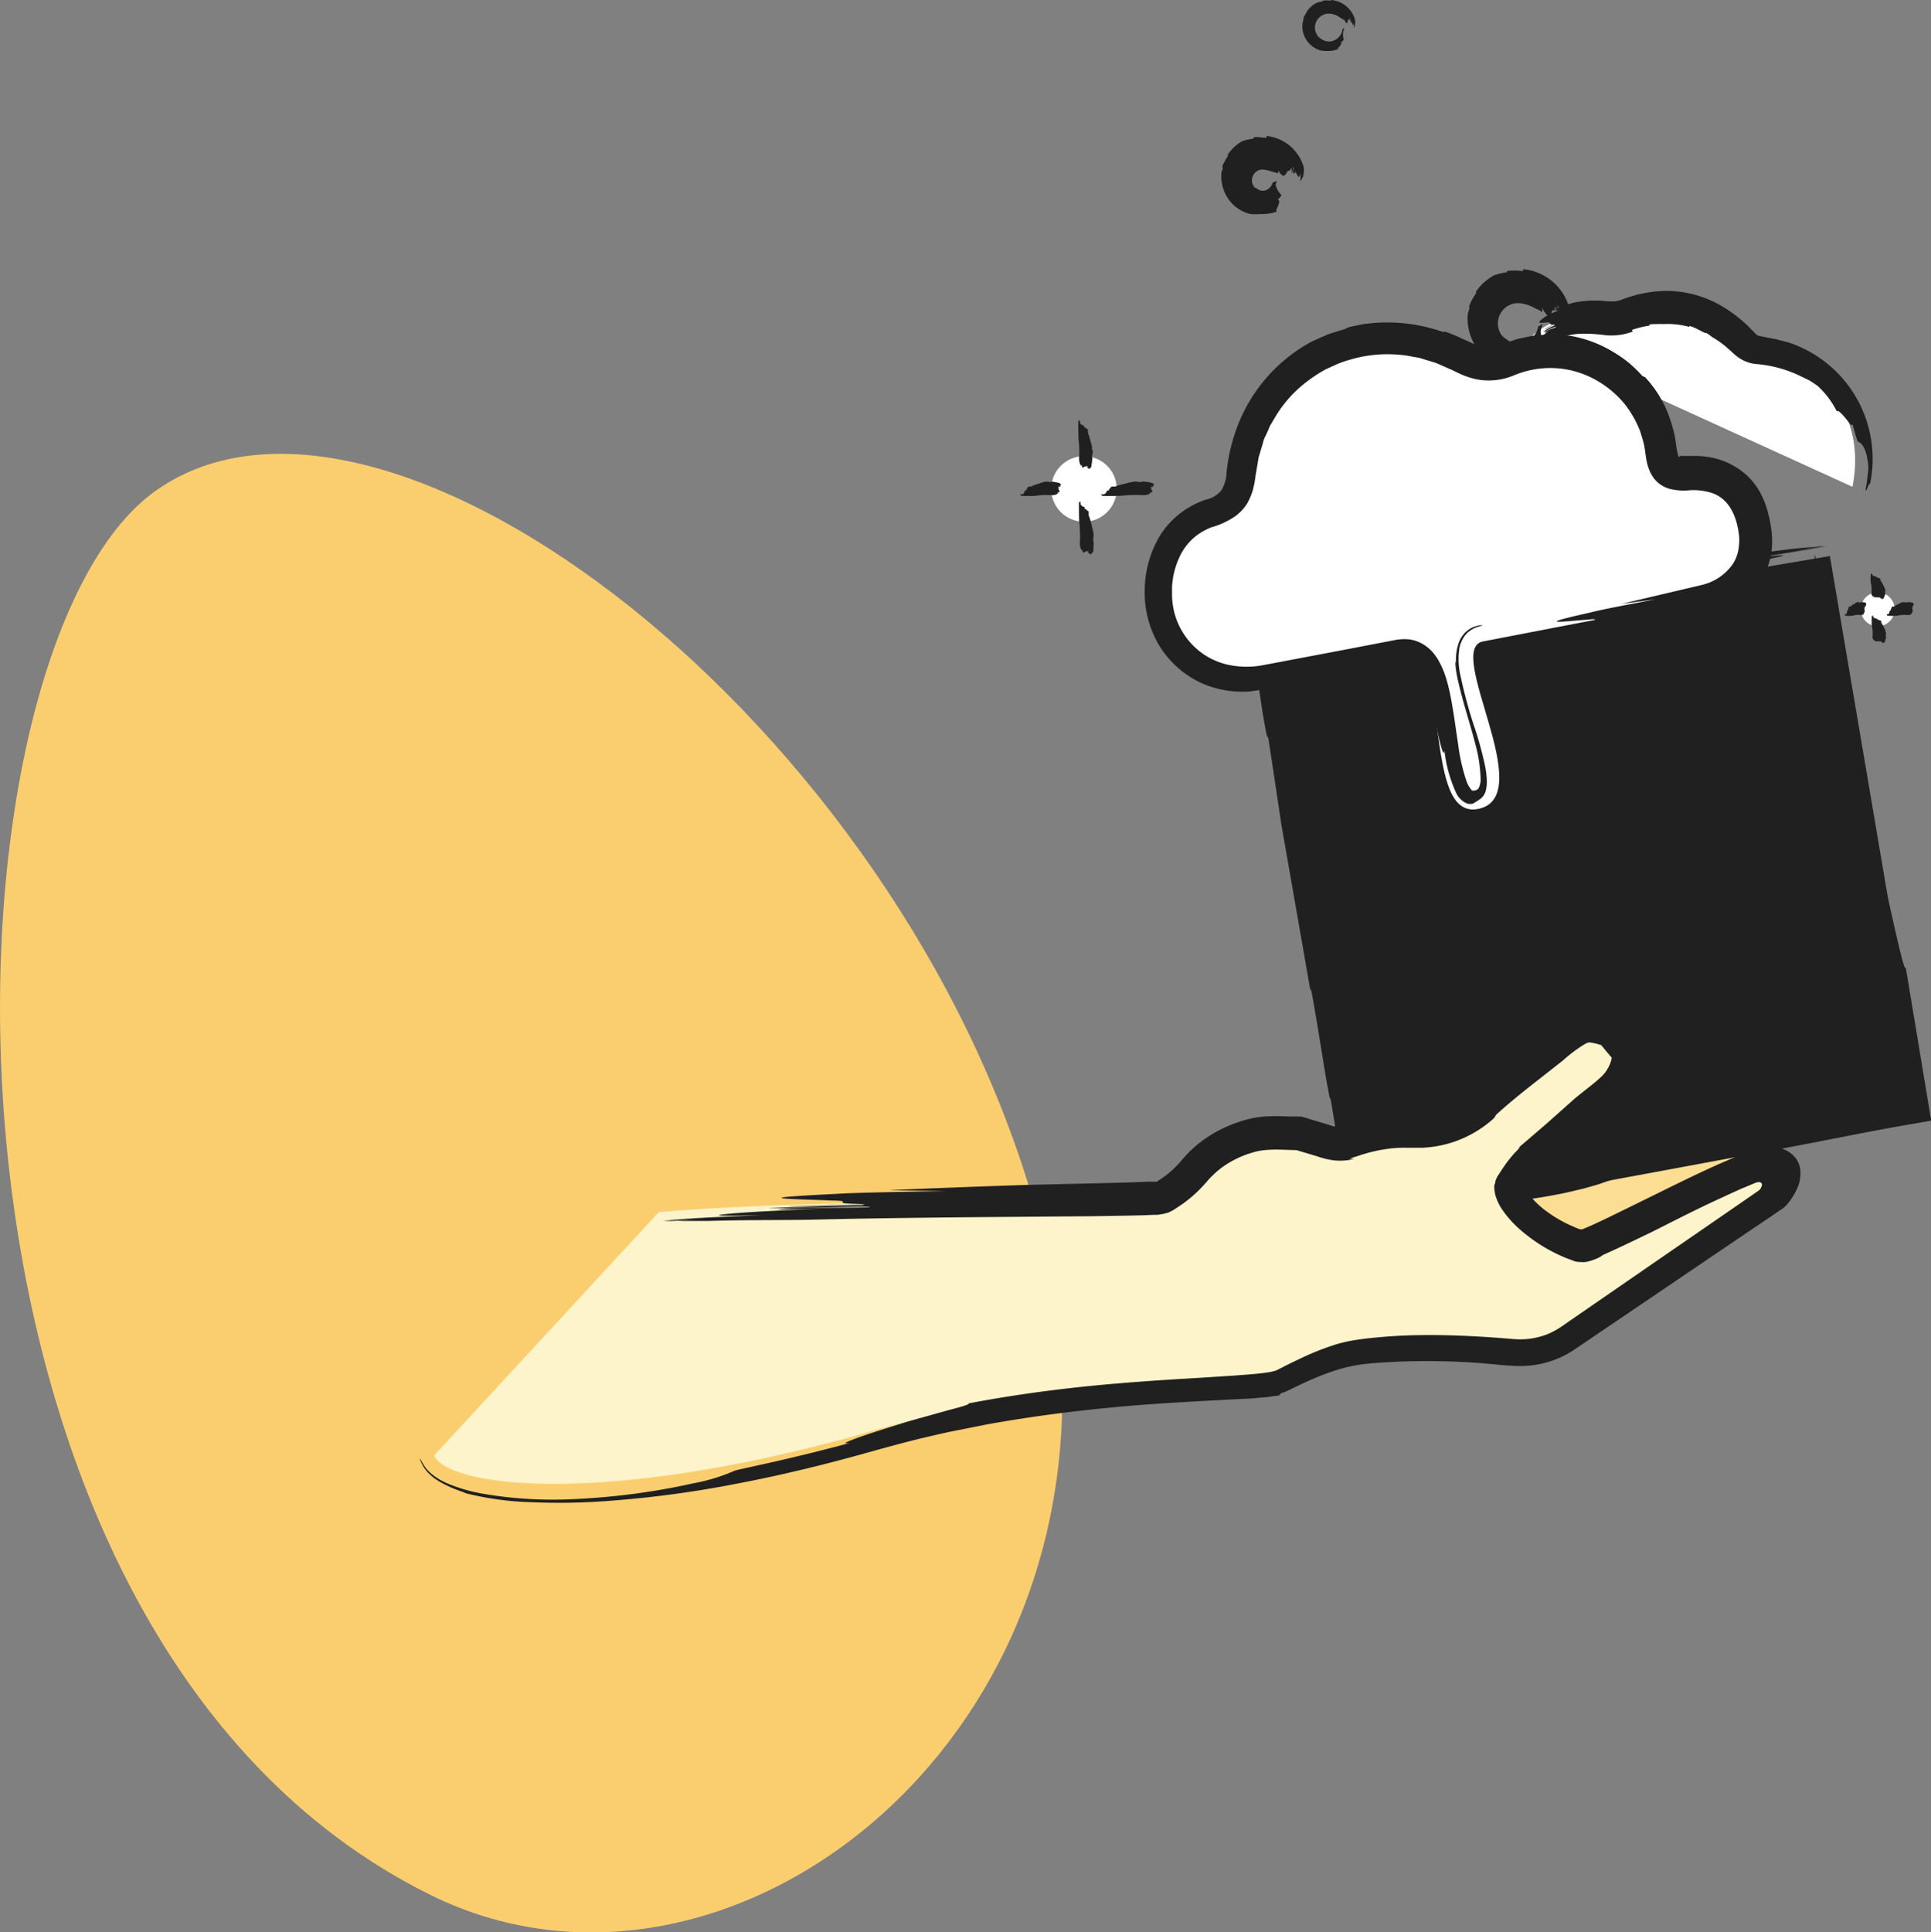 <svg xmlns="http://www.w3.org/2000/svg" viewBox="0 0 275.85 276.01"><rect x="0" y="0" width="275.85" height="276.01" fill="#808080" stroke="none"/><defs><style>.cls-1{fill:#fff;}.cls-2{fill:#202020;}.cls-3{fill:#face6f;fill-rule:evenodd;}.cls-4{fill:#fbdd94;}.cls-5{fill:#fdf4cb;}.cls-6{fill:#dde3e9;}</style></defs><g id="Layer_2" data-name="Layer 2"><g id="Layer_1-2" data-name="Layer 1"><path class="cls-1" d="M218.4,48.44c3-3.08,6.85-3.63,11-3.16a6,6,0,0,0,3.07-.36c6.16-2.43,12-1,16.51,4.15a3.81,3.81,0,0,0,2.38,1.3c9.76,1.69,15.18,9.5,13.27,19.16"/><path class="cls-2" d="M233.27,47.35c0-.09-.31-.1,0-.28a14.29,14.29,0,0,1,2.37-.56l0-.17a7,7,0,0,1,1-.05,8.7,8.7,0,0,1,1,0,11.66,11.66,0,0,1,3.67.4c0-.07,0-.12.11-.11a7.92,7.92,0,0,1,.86.32c.3.16.63.33,1,.52l.31.14a.2.2,0,0,0,.17,0,5.46,5.46,0,0,1,.77.55,13.54,13.54,0,0,1,2.4,1.74l.59.53a6.77,6.77,0,0,0,.95.77,5.46,5.46,0,0,0,2.31.84,17.66,17.66,0,0,1,6.38,1.71l1.32.64c.41.25.81.52,1.2.8a12.71,12.71,0,0,1,2.72,3.62c.2-.24.74.38,1.26,1s.9,1.26,1,.83a21.24,21.24,0,0,0,.73,2.48c.47.15,1.32.86,1.52,3.72a31.67,31.67,0,0,1-.41,3.16c.05.63.56-1.35.62-.72a17.52,17.52,0,0,0-11.66-20.33c-.36-.08-1-.24-1.74-.45L251.37,48a1.14,1.14,0,0,1-.52-.27l-.16-.15-.32-.34-.7-.71a20.71,20.71,0,0,0-3.39-2.62A15.76,15.76,0,0,0,238,41.55a18.41,18.41,0,0,0-5.91,1.09l-.43.16a3.83,3.83,0,0,1-1.13.25,11.62,11.62,0,0,1-1.59-.08,15.23,15.23,0,0,0-4,.23,12.61,12.61,0,0,0-3.06,1.16,8.87,8.87,0,0,1,1.37-.12,7.16,7.16,0,0,0-2.38.93c-1,.62-1.06.91-.87.94s.73-.06,1.18-.06,0,.46.88.27a9.57,9.57,0,0,0-1.4.69c0,.08.41-.18.8-.38s.74-.33.6-.13a6.62,6.62,0,0,0-1.62.9c.15,0,.59-.24,1-.43s.86-.34.85-.23c-.27.14-1.64.47-1.59.79,0,.06.51-.25.78-.37a4.09,4.09,0,0,0-1.42,1.21c-.13.26.07.22.79-.09a7.2,7.2,0,0,0-1.49,1.14h0c.22-.19.61-.5.83-.65a8.93,8.93,0,0,0-.74.64l.21,0,.58-.44a4.81,4.81,0,0,0-.48.42l.57-.17a15.92,15.92,0,0,1,1.7-.64,10,10,0,0,1,4.55-.91,20.43,20.43,0,0,1,2.61.19A8.55,8.55,0,0,0,233.27,47.35Z"/><g id="Background-Shape-2"><g id="Background-Shape"><path class="cls-3" d="M22.38,70C55,47.18,128.44,103.17,148,172.9S106.58,293,61.48,270.66C-14.87,232.88-10.27,92.78,22.38,70Z"/></g></g><path class="cls-4" d="M251,163.53c-3.28-3-12.27-1.63-20,2.15s-27,4.84-27,4.84L233,184.13s15.75-10.18,19.53-12.69S254.28,166.49,251,163.53Z"/><path class="cls-2" d="M224.42,165.18c0,.1.39.12-.15.29-1.7.52-3.19.47-5,.87l-.1.18c-1.39.17-2.85.29-4.34.41l-2.34.31c-1.36.17-2.76.3-4.13.44-2.74.28-5.67.45-8.59.64.33,0,.55.09,0,.14-1.35.1-3.14.19-5.09.28.24.13.37.21.66.35l.8.38,1.66.8,1.34.59a4.91,4.91,0,0,0,.82.24l3.29,1.58,5.25,2.33,2.54,1.11,1,.43.72.3,5.76,2.41,12,5,.69.26.91.37a6.83,6.83,0,0,0,.89.32l.79-.58,2.46-1.78c2.23-1.52,5.19-3.32,7.41-4.74-.66-.26,4.58-4,3.18-3.79a28.43,28.43,0,0,0,3.73-2.58,3,3,0,0,1,.94-1.5,6.33,6.33,0,0,0,.84-1.14.67.67,0,0,0-.06-.82,7.5,7.5,0,0,0-1.3-1.8,10.78,10.78,0,0,0-1.47-1.42c-.43-.28,0,.18.31.62s.67.88.28.61a12.83,12.83,0,0,1,1.37,1.56,3.19,3.19,0,0,1,.2.32.91.91,0,0,1,.12.25l0,.09h0s0,0,0,0a4.54,4.54,0,0,1-.33.33,1.65,1.65,0,0,1-.3.24c-.13.09-.2.16-.4.28l-1.06.68-8.38,5.47L233.07,181l-.26.17h-.05l-.53-.24-1.15-.54-4.63-2.15c-1.2-.49-4.29-1.87-8.27-3.68L215,173.17l-1.45-.67-.21-.08-.47-.19-.26-.11-.13-.06s-.11,0,0,0l.79-.08.41-.05,2.65-.34c3.55-.47,6.5-1,8.3-1.44l.74-.18c.56-.12,1.13-.27,1.71-.44s1.17-.32,1.77-.54,1.2-.38,1.81-.67,1.27-.55,1.72-.78a57.12,57.12,0,0,1,5.66-2.37,34.79,34.79,0,0,1,4.68-1.47c-.76,0-1.47,0-2.1.07,1.66-.34,3.32-.47,3.95-.58,1.75-.17,2.13-.19,1.92-.38a7,7,0,0,0-1.78-.55c-1-.12.36-.48-1.29-.54a19.74,19.74,0,0,1,3,0,5.15,5.15,0,0,0-1.69-.07c-.83,0-1.57.11-1.17-.07a22.38,22.38,0,0,1,3.66,0,6.32,6.32,0,0,0-2.23-.26c-1,0-1.86.07-1.78,0a11.26,11.26,0,0,1,2,0,5.6,5.6,0,0,0,1.69,0,7.52,7.52,0,0,0-1.8-.15,21.48,21.48,0,0,1,4,.25c.62.13.32-.27-1.5-.73a9.08,9.08,0,0,1,4.36,1.9h0a7.42,7.42,0,0,0-2.37-1.4,5.73,5.73,0,0,1,1.15.5,6,6,0,0,1,1.11.75c-.09-.12-.2-.25-.32-.38a3.52,3.52,0,0,0-.84-.56,4.73,4.73,0,0,0-.89-.41,4.34,4.34,0,0,1,.78.33,6.61,6.61,0,0,1,.77.44,6.46,6.46,0,0,0-1.23-.92,12.24,12.24,0,0,0-4.66-1.23,33.17,33.17,0,0,0-11.27,2c-.89.31-1.77.66-2.64,1s-1.77.81-2.42,1.07A31.64,31.64,0,0,1,224.42,165.18Z"/><rect class="cls-2" x="187.61" y="85.63" width="81.17" height="81.17" transform="translate(-17.92 40.01) rotate(-9.64)"/><path class="cls-2" d="M184.47,89.87c0,.11,1.06,0-.58.36l-5.16.89c.28,1.75.55,3.47.83,5.17.13,1,.27,1.9.41,2.86.28,1.91.57,3.84,1,5.94l.22.35c.61,4,1.24,8.23,1.89,12.52q2.07,11.8,4.11,23.49c0-.21.06-.31.22.46.59,3.24,1.3,7.74,2.07,12.4.13.69.26,1.37.38,2.05a2.15,2.15,0,0,0,.25.73c.35,2.11.65,4,.94,5.72l.94,5.13c.43,2.4.88,4.86,1.34,7.45l62.52-11.57c5.3-1,10.6-2.1,15.71-3l4.32-.75c-1.18-7.08-2.54-15.32-3.63-21.84-.37,1.23-3.72-16.78-3.68-13.08-.83-4.93-2.07-12.35-2.29-12.7-.68-1.07-1.88-4.77-4.4-17.83-.94-5.12-2.08-13-2.48-14.83-.64-2.82.79,6.71.15,3.89,2.16,12.87,4.3,25.57,6.43,38.24,2,11.81,4,23.58,6.08,35.43l-34.49,5.91c-2.61.49-8.25,1.5-15.79,2.82l-24.89,4.33c-4.18-24.19-11.46-66.92-12.85-75.51h.11l.56-.1C197,92.68,212,90.09,222.45,88.09l14.45-2.92-6.21.77c4.94-.83,9.89-1.65,11.77-2.08,10.47-2,4.47-1.3.35-1-2.94.32,1-.6-3.63,0l8.23-1.38c.35-.23-10.12,1.8-7.88,1.15,3.18-.47,6.71-1.18,10-1.73-1.18,0-11.41,1.86-10.94,1.56,1.76-.35,9.29-1.28,9.88-1.66.12-.07-3.18.48-4.82.76,10.12-1.81,15.65-3,6.36-1.73,3.21-.54,7.77-1.2,11.16-1.81h0L255,79l5.78-1-1,.06c-1.44.21-2.89.43-4.4.68l3.85-.64c-1,.08-2.09.18-3.32.31-4.59.6-9,1.09-11.47,1.5C224.41,83.2,204.38,86.51,184.47,89.87Z"/><path class="cls-5" d="M94.1,173.15c21.53-2,70.8-1.49,71.94-2.15a16.89,16.89,0,0,0,4.56-3.79,15.82,15.82,0,0,1,8-5c2.29-.65,4.64-.42,7-.37,1.24.37,2.5.67,3.71,1.12a5.43,5.43,0,0,0,3.75,0,24.67,24.67,0,0,1,8.26-1.4,14.71,14.71,0,0,0,10.91-4.11c3.34-3.12,7-5.87,10.55-8.82a10,10,0,0,1,4-2.35,11.72,11.72,0,0,1,3.55.84l2.21,2.67a2.73,2.73,0,0,0,.37,1.72s-.09,0-.1.09c-.65,3.64-3.81,5.17-6.21,7.31s-5.1,4.3-7.65,6.44a15.64,15.64,0,0,0-3.18,3.93c-.7,1.14,2.7,6.18,10.05,8.68,1.4.48,24.46-12.56,27.76-11.83s0,4.5,0,4.5-25.88,17.23-29.35,19.73a11.74,11.74,0,0,1-8.39,2.18,101.59,101.59,0,0,0-21.28-.22c-4.29.5-8.11,2.28-11.92,4.13-2.88,1.41-30-.12-57.87,7.9C86.9,215.26,64.2,212.5,62,207.91"/><path class="cls-2" d="M193.36,165.55c0-.05-.45,0-.55,0s0,0,.21-.11.74-.24,1.16-.39a21.85,21.85,0,0,1,4.44-1,16.61,16.61,0,0,1,2.1-.11l1.17,0c.44,0,.88,0,1.33,0a16.25,16.25,0,0,0,10.22-4.24c.1-.16.2-.33.31-.49,1.92-1.75,4-3.41,6.18-5.11l3.32-2.61a21.92,21.92,0,0,1,3-2.27,4.15,4.15,0,0,1,.64-.31l.07,0,.26,0,.42.08a6.31,6.31,0,0,1,.83.21l.27.08.25.31,1.26,1.5s0,0,0,0v0s0,0,0,0l-.05.22a3.67,3.67,0,0,1-.27.81,5.24,5.24,0,0,1-1,1.5c-1,1-2.41,2-4,3.32L221,160.44l-2,1.72-1,.86-.51.43c-.18.15-.41.35-.6.53.3-.17.41-.25-.45.64a17.7,17.7,0,0,0-1.21,1.46c-.18.26-.37.52-.55.79l-.31.47-.46.71a4.41,4.41,0,0,0-.26.59l-.06.15c.08.07,0,.11,0,.17l-.11.31a3.75,3.75,0,0,0,0,.67l.11.66a7.49,7.49,0,0,0,.5,1.31,6.77,6.77,0,0,0,.6,1,15.18,15.18,0,0,0,2.55,2.8,23.46,23.46,0,0,0,6.52,4l.8.29a2.5,2.5,0,0,0,1.24.26,2.92,2.92,0,0,0,1.24-.12,6,6,0,0,0,.6-.19l.41-.16a3.57,3.57,0,0,0,.95-.54c2.67-1.18,4.88-2.28,7-3.29,3.4-1.72,6.78-3.45,10.2-5,.85-.4,1.71-.79,2.56-1.17l1.83-.76a2,2,0,0,1,.67-.19c.24,0,.5.18.44.43a1.49,1.49,0,0,1-.3.65,3.4,3.4,0,0,1-.3.23l-.82.57-4.8,3.31-9.67,6.66-9.79,6.75-2.46,1.7a12.57,12.57,0,0,1-2.3,1.35,10.72,10.72,0,0,1-5.22.76c-4.05-.33-8.17-.58-12.33-.55-2.09,0-4.18.09-6.29.27-1.05.09-2.09.19-3.16.34a23.57,23.57,0,0,0-3.22.66,37.74,37.74,0,0,0-5.11,2c-.81.38-1.62.77-2.41,1.17l-1.18.6a5.64,5.64,0,0,1-1,.25c-1.62.27-3.4.36-5.12.5l-5.15.33c-5.06.29-10.82.67-16.53,1.27s-11.37,1.44-16.24,2.38c.4.07-.78.43-2.69.92l-3.29.92c-1.2.34-2.49.68-3.74,1.09-2.5.77-4.88,1.53-6.35,2.08s-2,.79-.82.63c-3.18.86-7.18,1.85-10.46,2.6s-5.83,1.26-6.07,1.39a26.58,26.58,0,0,1-5.87,1.78c-1.79.4-4.09.86-7,1.29a100.86,100.86,0,0,1-11,1,58.65,58.65,0,0,1-11.89-.79,23.13,23.13,0,0,1-5.34-1.55,9.52,9.52,0,0,1-2.08-1.26,6.58,6.58,0,0,1-.8-.78,7,7,0,0,1-.55-.84c-.45-.83-.45-.74-.23-.19l.09.23.25.46a5.32,5.32,0,0,0,.73.95,10.77,10.77,0,0,0,.88.77c.3.19.61.41.92.58a17.93,17.93,0,0,0,3,1.31c.62.21.7.29-.33,0a42.81,42.81,0,0,0,10,1.5,92.75,92.75,0,0,0,9.73-.07,153.57,153.57,0,0,0,19-2.4c6.24-1.16,12.4-2.63,18.48-4.31,3.08-.86,6-1.67,9-2.4,1.49-.34,3-.71,4.49-1l4.52-.9c6.05-1.1,12.17-1.9,18.33-2.48s12.35-.87,18.69-1.21c.79,0,1.6-.11,2.43-.18.39,0,.83-.07,1.29-.14l.68-.1.17,0,.26-.06L183,199a7.23,7.23,0,0,0,1.38-.57l1.05-.5c.69-.33,1.38-.65,2.07-.94a33.08,33.08,0,0,1,4.12-1.5c.69-.19,1.38-.35,2.07-.47.34-.07.69-.11,1-.16l1.12-.12a99.66,99.66,0,0,1,18.58.23l1,.08c.42,0,.91.07,1.43.07a14.7,14.7,0,0,0,3.65-.39,13.83,13.83,0,0,0,4.17-1.78l3.75-2.54,18.85-12.77q2.72-1.84,5.58-3.77l1.08-.74.69-.46a5.84,5.84,0,0,0,.59-.51,9.34,9.34,0,0,0,1.54-2.38,5.16,5.16,0,0,0,.48-2.47,3.4,3.4,0,0,0-1-2.25,4.25,4.25,0,0,0-2.13-1.12,5.57,5.57,0,0,0-1.31-.06,5.73,5.73,0,0,0-1.51.25,14.75,14.75,0,0,0-1.61.49c-.27.09-.55.18-.81.29l-.54.21c-.59.23-1.18.48-1.76.73-2.34,1-4.62,2.1-6.91,3.21l-6.87,3.38-3.44,1.68-1.71.8-.84.37-.73.3a.61.61,0,0,1-.13,0l-.06,0-.13,0c-.56-.19-1.08-.45-1.62-.68a19.57,19.57,0,0,1-3-1.77,13.47,13.47,0,0,1-2.44-2.23c-.8-1.07-.69-.91-.63-1.13-.06.1.34-.52.6-.86a12,12,0,0,1,.88-1.07c.15-.16.3-.32.46-.46s.31-.27.54-.47l1.25-1,5-4.19,1.23-1c.35-.31.71-.61,1.11-.93.8-.62,1.69-1.29,2.57-2.1a11.1,11.1,0,0,0,2.39-3,9,9,0,0,0,.72-1.91l.11-.5,0-.12s-.06-.05.09,0v-.11l0-.27a2.1,2.1,0,0,0-.39-1.36c-.09-.34-.17-.65-.26-1a9.91,9.91,0,0,0-.25-1L233,146.88l-.56-.67-.5-.6-.26-.3c-.09-.1-.23-.11-.35-.17l-.73-.29-.35-.12-.24-.08c-.32-.1-.64-.19-1-.26s-.65-.14-1-.2l-.51-.07-.77-.07a1.62,1.62,0,0,0-.75.12,6.58,6.58,0,0,0-.71.22,9,9,0,0,0-1,.44,11.89,11.89,0,0,0-1.69,1c-.5.37-.95.74-1.37,1.09l-1.2,1c-3.19,2.62-6.36,5.06-9.13,7.62a12.42,12.42,0,0,1-7.48,3.64,14.66,14.66,0,0,1-1.86.09h-1.08c-.37,0-.73,0-1.09,0a23.8,23.8,0,0,0-3.83.55c-1,.22-1.92.48-2.84.77l-.65.21a3,3,0,0,1-.49.1,2.82,2.82,0,0,1-.87,0,2.72,2.72,0,0,1-.46-.1l-.66-.21-1.6-.48-1.73-.53-.37-.1h-.34l-.55,0-.81,0a30.19,30.19,0,0,0-3.55,0,14.81,14.81,0,0,0-3.78.82,19.52,19.52,0,0,0-3.43,1.55,17.86,17.86,0,0,0-3.07,2.26,17.33,17.33,0,0,0-1.33,1.38l-.51.59c-.16.18-.32.35-.49.52a13.52,13.52,0,0,1-2.18,1.81l-.57.38a.37.37,0,0,1-.11,0h-.09l-.35,0-.76,0c-2.08.1-4.18.15-6.22.2l-11.42.27c-6.38.21-12.88.46-19.34.74l8.21.15c-6.58.08-13.17.21-15.7.38-14,.68-6.06.71-.66.95,3.88.07-1.35.46,4.72.5l-10.95.28c-.5.14,13.49-.46,10.45-.11-4.21,0-8.93.26-13.3.42,1.52.13,15.16-.37,14.49-.12-2.36.09-12.31,0-13.14.35-.17,0,4.21-.09,6.4-.14-6.74.23-12,.55-13.94.77s-.77.27,5.37.16c-4.26.16-10.29.35-14.75.8h0c2.22-.2,6.09-.4,8.16-.51-2.55.14-5.1.3-7.63.52h1.33l5.8-.32c-1.69.09-3.38.19-5.07.32l4.33,0c6-.18,11.85-.1,15.12-.19,13.24-.32,26.52-.37,39.83-.49l5-.08,2.52-.06,1.31-.06.34,0h.18l.29-.05.57-.09a2.73,2.73,0,0,1,.58-.14l.55-.27c.18-.09.37-.22.44-.26l.59-.39c.39-.26.78-.53,1.16-.83a18.47,18.47,0,0,0,2.13-1.93l.48-.53.41-.47a10.09,10.09,0,0,1,.72-.74,11.87,11.87,0,0,1,1.6-1.31,14.19,14.19,0,0,1,3.8-1.82l.51-.15.46-.11a9.19,9.19,0,0,1,1-.15,19,19,0,0,1,2.17-.07l2.22.07h0l.13,0,.57.17,1.14.34,1.14.34.29.1.42.13a8.52,8.52,0,0,0,.87.22A7.85,7.85,0,0,0,193.36,165.55Z"/><circle class="cls-1" cx="154.85" cy="69.84" r="4.68"/><line class="cls-6" x1="155.21" y1="79.13" x2="155.21" y2="71.52"/><path class="cls-2" d="M156.23,77.31s-.08,0-.1,0,.1-.22.06-.35h-.06l.09-.29c0-.19,0-.38,0-.56,0,0-.05,0-.06,0a1.5,1.5,0,0,1,0-.29v0l-.05,0a.51.51,0,0,1,0-.13c-.13-.55-.28-1.1-.43-1.7a2.21,2.21,0,0,1-.15-.37,3.76,3.76,0,0,1,0-.59c-.23,0-.35-.4-.58-.32,0-.12,0-.29-.05-.3a.63.63,0,0,1-.54-.43c0-.12,0-.31,0-.35s-.14.15-.2.09c-.07.9,0,1.78,0,2.69a18.3,18.3,0,0,1,.11,3v0a2.65,2.65,0,0,0,.09.9c.06.11.12.23.19.34a.76.76,0,0,1,.11-.14.46.46,0,0,0,0,.28c.1.25.21.11.37,0s.18,0,.25-.08a1.15,1.15,0,0,0,0,.19c.06,0,0-.24.07-.18s0,.16,0,.23,0-.27.12-.26-.12.22,0,.24,0-.08,0-.11c0,.24.14.37.26.15a1.17,1.17,0,0,0,0,.26h0a.89.89,0,0,0,0-.14v.13l.05,0,0-.1v.09L156,79c.07-.11.18-.21.18-.27A13.72,13.72,0,0,0,156.23,77.31Z"/><line class="cls-6" x1="155.03" y1="67.02" x2="155.03" y2="59.93"/><path class="cls-2" d="M156.06,65.33s-.08,0-.1,0,.1-.2.06-.32H156c0-.09.07-.18.1-.28s0-.34-.05-.52c0,0,0,0-.05,0a.84.84,0,0,1,0-.27v0h0c0-.05,0-.09,0-.13-.13-.51-.28-1-.43-1.58a1.42,1.42,0,0,1-.14-.35,2.53,2.53,0,0,1,0-.55c-.23,0-.34-.37-.58-.29,0-.11,0-.28-.05-.28a.64.64,0,0,1-.54-.41c0-.11.06-.28,0-.32s-.14.14-.2.08c-.07.85,0,1.66,0,2.51a16,16,0,0,1,.1,2.75v0a2.28,2.28,0,0,0,.1.84,3.3,3.3,0,0,0,.18.32l.11-.13c0,.11,0,.22,0,.26.1.23.21.1.37,0s.17,0,.24-.08v.18c.07,0,0-.22.08-.17s0,.15,0,.22,0-.25.12-.24-.12.21,0,.22,0-.07,0-.11c0,.23.13.35.25.15,0,.07,0,.17,0,.24h0a.5.5,0,0,1,0-.13V67l0,0a.3.3,0,0,0,0-.1V67l.1-.07c.07-.1.17-.2.18-.26Q156,66,156.06,65.33Z"/><line class="cls-6" x1="164.9" y1="69.81" x2="157.28" y2="69.81"/><path class="cls-2" d="M163.08,68.78s0,.08,0,.1-.23-.1-.35-.06v.07l-.3-.1-.56,0s0,0,0,.06a1.62,1.62,0,0,1-.29,0h-.05a.14.14,0,0,0,0,.06l-.14,0-1.69.43a2,2,0,0,1-.38.15,3.69,3.69,0,0,1-.58,0c0,.23-.41.34-.32.58-.12,0-.29,0-.3,0a.63.63,0,0,1-.43.54c-.13,0-.31-.06-.36,0s.16.14.09.21c.91.07,1.79,0,2.7,0a19.62,19.62,0,0,1,3-.1h0a2.93,2.93,0,0,0,.9-.09l.34-.19-.14-.11c.11,0,.23,0,.28,0,.25-.1.11-.22,0-.37s0-.18-.09-.25h.2c0-.07-.24,0-.19-.07s.16,0,.24,0-.27,0-.26-.12.22.12.24,0-.08,0-.12,0c.24,0,.38-.14.16-.26a2,2,0,0,0,.26,0h0l-.15,0h.14a.08.08,0,0,0,0,0,.23.23,0,0,0-.11,0h.1l-.08-.11c-.11-.07-.22-.17-.27-.17C164,68.83,163.56,68.79,163.08,68.78Z"/><line class="cls-6" x1="151.57" y1="69.81" x2="145.69" y2="69.81"/><path class="cls-2" d="M150.17,68.78s0,.08,0,.1-.18-.1-.27-.06v.07l-.23-.1-.43,0s0,0,0,.06a1,1,0,0,1-.23,0h0a.14.14,0,0,0,0,.06l-.1,0-1.31.43a1.61,1.61,0,0,1-.29.15,2.22,2.22,0,0,1-.45,0c0,.23-.31.34-.25.58-.09,0-.22,0-.23,0a.62.62,0,0,1-.33.54c-.1,0-.24-.06-.28,0s.13.14.07.21a20.62,20.62,0,0,0,2.08,0,11.74,11.74,0,0,1,2.28-.1h0a1.75,1.75,0,0,0,.69-.09l.27-.19-.12-.11c.09,0,.19,0,.22,0,.19-.1.08-.22,0-.37s0-.18-.07-.25h.16c0-.07-.19,0-.15-.07s.12,0,.19,0-.21,0-.2-.12.17.12.18,0-.06,0-.09,0c.18,0,.29-.14.12-.26.06,0,.14.05.2,0h0l-.11,0h.1s0,0,0,0a.16.16,0,0,0-.09,0h.08l-.06-.11c-.09-.07-.17-.17-.21-.17A10.45,10.45,0,0,0,150.17,68.78Z"/><circle class="cls-1" cx="268.24" cy="87.03" r="2.42"/><line class="cls-6" x1="268.42" y1="91.83" x2="268.42" y2="87.9"/><path class="cls-2" d="M269.45,90.89s-.08,0-.1,0,.1-.11.06-.18h-.07l.1-.15a2.5,2.5,0,0,0-.05-.29h-.05s0-.09,0-.15v0h0a.17.17,0,0,1,0-.07c-.13-.28-.28-.56-.43-.87a.61.61,0,0,1-.14-.2.76.76,0,0,1,0-.3c-.23,0-.34-.21-.58-.16,0-.06,0-.15-.05-.16a.72.72,0,0,1-.54-.22c0-.06.06-.16,0-.18s-.14.08-.2,0a9.36,9.36,0,0,0,0,1.4,4.92,4.92,0,0,1,.1,1.52v0a.77.77,0,0,0,.1.47l.18.18.11-.08c0,.06,0,.12,0,.14s.21.06.37,0,.17,0,.24,0v.1c.07,0,0-.13.08-.1s0,.08,0,.13,0-.15.12-.14-.12.11,0,.12,0,0,0-.06.14.2.26.08c0,0,0,.1,0,.14h0s0-.06,0-.08v.07h0s0,0,0,0v0l.1,0c.07-.06.17-.11.17-.14A3.86,3.86,0,0,0,269.45,90.89Z"/><line class="cls-6" x1="268.33" y1="85.58" x2="268.33" y2="81.91"/><path class="cls-2" d="M269.36,84.7h-.1c0-.06.1-.11.06-.17h-.07l.1-.14a2.56,2.56,0,0,0-.05-.27s0,0-.05,0,0-.09,0-.15v0h-.05a.13.13,0,0,1,0-.06c-.13-.26-.28-.53-.43-.82a.8.8,0,0,1-.15-.18.86.86,0,0,1,0-.28c-.23,0-.34-.19-.58-.15,0-.06,0-.14-.05-.15a.75.75,0,0,1-.54-.21s.06-.14,0-.17-.14.08-.2,0a8,8,0,0,0,0,1.29,4.31,4.31,0,0,1,.1,1.42v0a.66.66,0,0,0,.1.43l.18.16.11-.07c0,.06,0,.12,0,.14s.21,0,.37,0,.17,0,.24,0a.34.34,0,0,1,0,.1c.07,0,0-.12.08-.09s0,.08,0,.11,0-.13.12-.12-.12.1,0,.11,0,0,0-.05.14.18.26.07-.05.09,0,.13h0a.64.64,0,0,1,0-.07v.06h0s0,0,0,0v0l.1,0c.07,0,.17-.1.17-.13A3.28,3.28,0,0,0,269.36,84.7Z"/><line class="cls-6" x1="273.43" y1="87.02" x2="269.49" y2="87.02"/><path class="cls-2" d="M272.49,86s0,.08,0,.1-.12-.1-.18-.06v.07l-.16-.1-.29,0a0,0,0,0,1,0,0,.26.26,0,0,1-.15,0h0a.11.11,0,0,0,0,.05h-.07l-.87.43a.73.73,0,0,1-.2.14.76.76,0,0,1-.3,0c0,.23-.21.34-.17.58-.06,0-.15,0-.15,0a.76.76,0,0,1-.22.54c-.07,0-.16-.06-.19,0s.09.14.05.2a9.21,9.21,0,0,0,1.39,0,5,5,0,0,1,1.52-.1h0a.73.73,0,0,0,.46-.1c.06,0,.12-.12.18-.18l-.07-.11c.06,0,.12,0,.14,0s.06-.21,0-.37,0-.17-.05-.24h.11c0-.07-.13,0-.1-.08s.08,0,.12,0-.14,0-.13-.12.11.12.12,0,0,0-.06,0,.19-.13.08-.25.1,0,.14,0h0l-.08,0h.07s0,0,0-.05l-.05,0h0a.42.42,0,0,0,0-.1c-.05-.07-.11-.17-.14-.17A3.66,3.66,0,0,0,272.49,86Z"/><line class="cls-6" x1="266.55" y1="87.02" x2="263.51" y2="87.02"/><path class="cls-2" d="M265.82,86s0,.08,0,.1-.08-.1-.13-.06v.07l-.12-.1-.22,0v0s-.08,0-.12,0h0a.43.43,0,0,1,0,.05h-.05l-.68.43a.48.48,0,0,1-.15.14c-.07,0-.16,0-.23,0,0,.23-.16.34-.13.58,0,0-.11,0-.12,0a.81.81,0,0,1-.17.54s-.12-.06-.14,0,.06.14,0,.2a5.47,5.47,0,0,0,1.07,0,3,3,0,0,1,1.18-.1h0a.48.48,0,0,0,.36-.1c.05,0,.09-.12.14-.18l-.06-.11c.05,0,.1,0,.11,0s.05-.21,0-.37,0-.17,0-.24h.07c0-.07-.09,0-.07-.08s.06,0,.09,0-.1,0-.1-.12.09.12.09,0,0,0,0,0a.15.15,0,0,0,.06-.25s.07,0,.11,0h0a.11.11,0,0,1-.06,0h.05v-.05l0,0h0l0-.1c-.05-.07-.09-.17-.11-.17A2.28,2.28,0,0,0,265.82,86Z"/><path class="cls-1" d="M211.84,91.62c10.39-2,20.78-4,31.16-6,5.17-1,8.12-4.79,7.57-9.51-.68-5.75-4-8.76-9.59-8.38-2.47.17-3.4-.45-3.71-3.09-1.22-10.51-12-17.16-21.72-13.2-2.81,1.15-4.66.65-7-.56-13.9-7.18-29.78,1.23-31.52,16.71-.3,2.74-1.17,4.45-4,5.3-4.56,1.38-7.08,4.81-7.91,9.37-1.71,9.43,6,17.1,15.53,15.39,6.43-1.16,12.86-2.41,19.28-3.67,7.82-1.54,3,23.54,11.4,21.53S206.33,92.74,211.84,91.62Z"/><path class="cls-2" d="M240,65.13c-.09.05-.11.2-.22.11a16,16,0,0,1-.42-2.29l-.14-.83-.21-.8a14.56,14.56,0,0,0-.48-1.59A16.36,16.36,0,0,0,235,53.87l-.36-.15a21.62,21.62,0,0,0-2.07-2,20.08,20.08,0,0,0-2.42-1.63A17.5,17.5,0,0,0,224.51,48l-1.4-.21-1.41,0H221l-.7.05-1.41.13-1.37.29a7.78,7.78,0,0,0-1.36.36l-2.26.79a4.18,4.18,0,0,1-3.08-.17c-.3-.12-.6-.25-.92-.41s-.78-.35-1.16-.52a23.9,23.9,0,0,0-2.46-1c.16.11.22.19-.45,0a24.12,24.12,0,0,0-11.11-1l-1.83.37c-.47.13-.57.21-.64.28-.91.28-1.77.54-2.58.81l-2.26,1A23.14,23.14,0,0,0,177.13,60a25.86,25.86,0,0,0-1.91,7.46,5.36,5.36,0,0,1-.73,2.55,3.77,3.77,0,0,1-2.13,1.33,12.29,12.29,0,0,0-6.55,5,15.31,15.31,0,0,0-2.28,7.81,14.76,14.76,0,0,0,2,7.94,13.92,13.92,0,0,0,6.17,5.51,14.48,14.48,0,0,0,6.87,1.16A61.13,61.13,0,0,0,185,97.55c3.06-.62,6.55-1.27,10-1.91l5.12-.93a1.88,1.88,0,0,1,1.67.45,4.48,4.48,0,0,1,1.06,1.68c.05-.26.47.31.9,1.43a33,33,0,0,1,1.19,4.32c.65,3.16,1.33,6,1.39,4.55a20.15,20.15,0,0,0,1.7,6.15,3.08,3.08,0,0,0,1.54,1.48,1.68,1.68,0,0,0,.91,0c.09-.06.2-.15.34-.23a3.62,3.62,0,0,0,.49-.32,2.06,2.06,0,0,0,.92-1.22,4.87,4.87,0,0,0,.17-1.32,12.25,12.25,0,0,0-.21-2.06,50.11,50.11,0,0,0-1.7-6.18,69.17,69.17,0,0,1-1.88-7.06,10.18,10.18,0,0,1-.09-4,4.69,4.69,0,0,1,.45-1.12,3.57,3.57,0,0,1,.8-1,4.22,4.22,0,0,1,1.58-.79c.57-.15.51-.18.15-.15l-.15,0a2.44,2.44,0,0,0-.37.09,3.35,3.35,0,0,0-.92.36,3.69,3.69,0,0,0-.94.78,3.85,3.85,0,0,0-.63,1A6.93,6.93,0,0,0,208,94.4c0,.47,0,.54-.14-.22a17.38,17.38,0,0,0,.51,3.42c.23,1,.5,2,.78,3,.54,1.91,1.11,3.75,1.57,5.55a20.92,20.92,0,0,1,.79,5,2.8,2.8,0,0,1-.29,1.45c-.07.08-.08.13-.18.17a1.17,1.17,0,0,1-.42.15.87.87,0,0,1-.3,0s0,0,0,0-.05,0-.09-.07a4,4,0,0,1-.79-1.44,26.7,26.7,0,0,1-1.14-5.1c-.29-1.86-.53-3.78-.88-5.77-.18-1-.37-2-.67-3.08a13.22,13.22,0,0,0-1.38-3.35c-.22-.31-.41-.6-.67-.91a6.59,6.59,0,0,0-.94-.87,5.06,5.06,0,0,0-1.25-.69,4.78,4.78,0,0,0-1.39-.33,7.53,7.53,0,0,0-2.19.18l-1.41.27-5.67,1.09L180.48,95a12.56,12.56,0,0,1-4.81,0,10.16,10.16,0,0,1-4.24-1.92,10.37,10.37,0,0,1-4-8.24c0-.28,0-.6,0-1s.09-.8.13-1.27a12,12,0,0,1,1-3.14,8.1,8.1,0,0,1,2.46-3,9.23,9.23,0,0,1,2-1.1,11.73,11.73,0,0,0,3.41-1.57A6.66,6.66,0,0,0,178.11,72a8.29,8.29,0,0,0,.91-2.19,15,15,0,0,0,.36-2l.27-1.57.13-.79c.05-.27.15-.52.22-.78.15-.53.31-1,.46-1.58s.44-1,.66-1.54l.33-.77.44-.73a17.78,17.78,0,0,1,4.48-5.29,21.43,21.43,0,0,1,3-2l1.65-.75a14.57,14.57,0,0,1,1.72-.6,18.76,18.76,0,0,1,7.23-.73,12.56,12.56,0,0,1,1.81.27l.9.15c.3.07.58.18.88.26.58.19,1.17.34,1.74.55l1.67.74c.51.2,1.19.58,1.91.88a10.38,10.38,0,0,0,2.4.71,9.28,9.28,0,0,0,5-.63,13.51,13.51,0,0,1,6.29-1,13.37,13.37,0,0,1,5.57,1.76,14.46,14.46,0,0,1,4,3.4,15.22,15.22,0,0,1,2.18,3.87c.19.65.39,1.25.52,1.82s.19,1.16.27,1.68c.05.34.11.68.2,1.07a6.06,6.06,0,0,0,.51,1.38,4.23,4.23,0,0,0,2.65,2.22,8,8,0,0,0,2.84.22,8.57,8.57,0,0,1,3.13.35c1.86.57,3.07,2.14,3.66,4.33l.19.83.13.86a7,7,0,0,1,0,1.51,5.74,5.74,0,0,1-.87,2.64,7.49,7.49,0,0,1-4.43,3l-11.54,2.72,5-.68c-4,.76-8,1.52-9.49,1.92-8.44,1.88-3.58,1.23-.24,1,2.39-.29-.74.58,3,0l-6.65,1.27c-.27.22,8.17-1.67,6.38-1-2.57.44-5.41,1.09-8.07,1.6,1,0,9.22-1.7,8.85-1.41-1.42.33-7.52,1.15-8,1.52-.09.07,2.57-.43,3.9-.69-8.17,1.67-12.62,2.8-5.1,1.64-2.6.49-6.28,1.09-9,1.66h0l5-.9-4.67.89.84,0c1.16-.19,2.34-.39,3.55-.62l-3.1.59c.79-.06,1.69-.15,2.69-.26,3.71-.54,7.29-1,9.28-1.35l12.1-2.25,3-.57,1.51-.28.76-.14.38-.08.45-.1a12.16,12.16,0,0,0,6.59-3.72,10.56,10.56,0,0,0,2.61-7.41l-.07-1-.13-.89a14.43,14.43,0,0,0-.39-1.77A11.86,11.86,0,0,0,251,69.61,9.59,9.59,0,0,0,248,66.74a10.44,10.44,0,0,0-3.76-1.43,13.6,13.6,0,0,0-1.89-.19c-.31,0-.61,0-.92,0l-.82,0c-.4,0-.76,0-.65,0Z"/><path class="cls-2" d="M180.93,19.42c0,.1.11.21-.09.24-.62.06-1.17-.23-1.81,0v.17a6.22,6.22,0,0,0-1.54.32,6.07,6.07,0,0,0-2.14,2c.06,0,.11,0,.07.12a14.09,14.09,0,0,0-.75,1.32l-.06.24a.18.18,0,0,0,.1.13l-.22.65a5.7,5.7,0,0,0,1,3.83,5.35,5.35,0,0,0,3.11,2.13,8.69,8.69,0,0,0,1.54,0,6.37,6.37,0,0,0,2.25-.33c-.17-.25.1-.59.23-.94s.2-.68-.08-.83c.26-.18.6-.55.47-.67a3.09,3.09,0,0,1-.78-1.38c0-.18.2-.45.11-.53s-.36.23-.51.11a1.66,1.66,0,0,1-.86,1.11,1.29,1.29,0,0,1-1.42-.18.8.8,0,0,1-.5-.4,1.5,1.5,0,0,1-.16-1.13,1.57,1.57,0,0,1,.75-1,1.32,1.32,0,0,1,.86-.17h.07a6.91,6.91,0,0,1,1.26.33,2.45,2.45,0,0,1,.72.22l.09-.41c.13.22.23.45.36.51.4.46.61.12.87-.31.08-.26.45-.08.46-.49a5.45,5.45,0,0,1,.21.65c.2,0-.36-.76-.05-.69.05.28.25.53.31.82.21-.16-.24-1-.05-1,.15.14,0,.89.29.87.06,0,0-.3-.07-.45a4.89,4.89,0,0,0,.48.93c.12.13.27,0,.32-.48.07.34,0,.82,0,1.17h0a4.75,4.75,0,0,0,0-.65c0,.2,0,.41,0,.61l.11-.11a1.94,1.94,0,0,0,0-.48,3,3,0,0,1,0,.42,2.73,2.73,0,0,0,.23-.38,3.4,3.4,0,0,0,.14-1.41A6.2,6.2,0,0,0,180.93,19.42Z"/><path class="cls-2" d="M217.56,38.48c0,.1.14.21-.11.24a7.66,7.66,0,0,0-2.19,0l0,.18a7.52,7.52,0,0,0-1.85.44,7.41,7.41,0,0,0-2.62,2.41c.07,0,.12,0,.07.14a11.25,11.25,0,0,0-.91,1.61c0,.1-.05.2-.08.3a.22.22,0,0,0,.08.14c-.1.29-.17.56-.25.8a7.12,7.12,0,0,0,1.13,4.74,6.7,6.7,0,0,0,3.83,2.78,9.35,9.35,0,0,0,2,.08,7.48,7.48,0,0,0,2.89-.44c-.18-.25.19-.63.42-1s.36-.8,0-.91c.37-.27.83-.79.71-.92a2.73,2.73,0,0,1-.57-1.82c0-.31.27-.79.18-.92s-.37.4-.52.21A3,3,0,0,1,218,48.82a2.67,2.67,0,0,1-2.86-.42,1.93,1.93,0,0,1-.84-.88,2.9,2.9,0,0,1,1.17-3.86,2.67,2.67,0,0,1,1.56-.35h.13a5.61,5.61,0,0,1,2.16.74,4.65,4.65,0,0,1,1,.54V44a4.23,4.23,0,0,0,.5.79c.27.35.4.43.54.33a1.55,1.55,0,0,0,.34-.62c.05-.34.47-.06.42-.58a5.15,5.15,0,0,1,.3.86c.2,0-.47-1-.13-.89.09.35.32.69.39,1.07.22-.2-.33-1.28-.14-1.3.18.17.12,1.12.38,1.12.06,0,0-.39-.1-.58a9.17,9.17,0,0,0,.54,1.2c.13.17.27.05.3-.58a14.17,14.17,0,0,1,.08,1.47h0a7.6,7.6,0,0,0,0-.82c0,.25,0,.51,0,.76a1.47,1.47,0,0,0,.1-.13,3,3,0,0,0,0-.6,4.52,4.52,0,0,1,0,.52,2.29,2.29,0,0,0,.23-.47,4.66,4.66,0,0,0,.07-1.71,7.55,7.55,0,0,0-6.69-5.4Z"/><path class="cls-2" d="M190.11,0s.07.08-.05.1a3.83,3.83,0,0,0-1.12,0V.2a4.23,4.23,0,0,0-.94.25,3.71,3.71,0,0,0-1.33,1.22s.05,0,0,.06a5.86,5.86,0,0,0-.46.82l0,.15s0,.06,0,.07-.08.29-.12.42a3.61,3.61,0,0,0,2.49,4,4.15,4.15,0,0,0,1,.09A3.71,3.71,0,0,0,191.16,7c-.08-.1.13-.27.28-.48s.24-.39.09-.42c.21-.15.48-.46.43-.51s-.15-.45-.09-1A2.15,2.15,0,0,0,192,4c-.05-.12-.15.27-.21.14a2,2,0,0,1-1.2,1.63,1.9,1.9,0,0,1-2-.32,1.53,1.53,0,0,1-.54-.64,2,2,0,0,1-.13-1.42,2,2,0,0,1,.95-1.19,1.83,1.83,0,0,1,1.05-.25H190a2.93,2.93,0,0,1,1.42.55,2.52,2.52,0,0,1,.53.41l-.06-.31c.13.2.23.42.3.49.25.45.29.16.35-.11s.2,0,.15-.29a2.9,2.9,0,0,1,.16.47c.09,0-.24-.56-.09-.47s.16.38.21.58c.09-.1-.19-.69-.12-.69s.1.59.21.6a.87.87,0,0,0-.07-.3c.24.6.34,1,.37.34a6.66,6.66,0,0,1,.05.78h0a2.94,2.94,0,0,0,0-.42,2.61,2.61,0,0,1,0,.4l.05-.07c0-.11,0-.21,0-.32,0,.09,0,.19,0,.28a2.3,2.3,0,0,0,.09-.25,2.36,2.36,0,0,0,0-.86A3.86,3.86,0,0,0,190.11,0Z"/></g></g></svg>